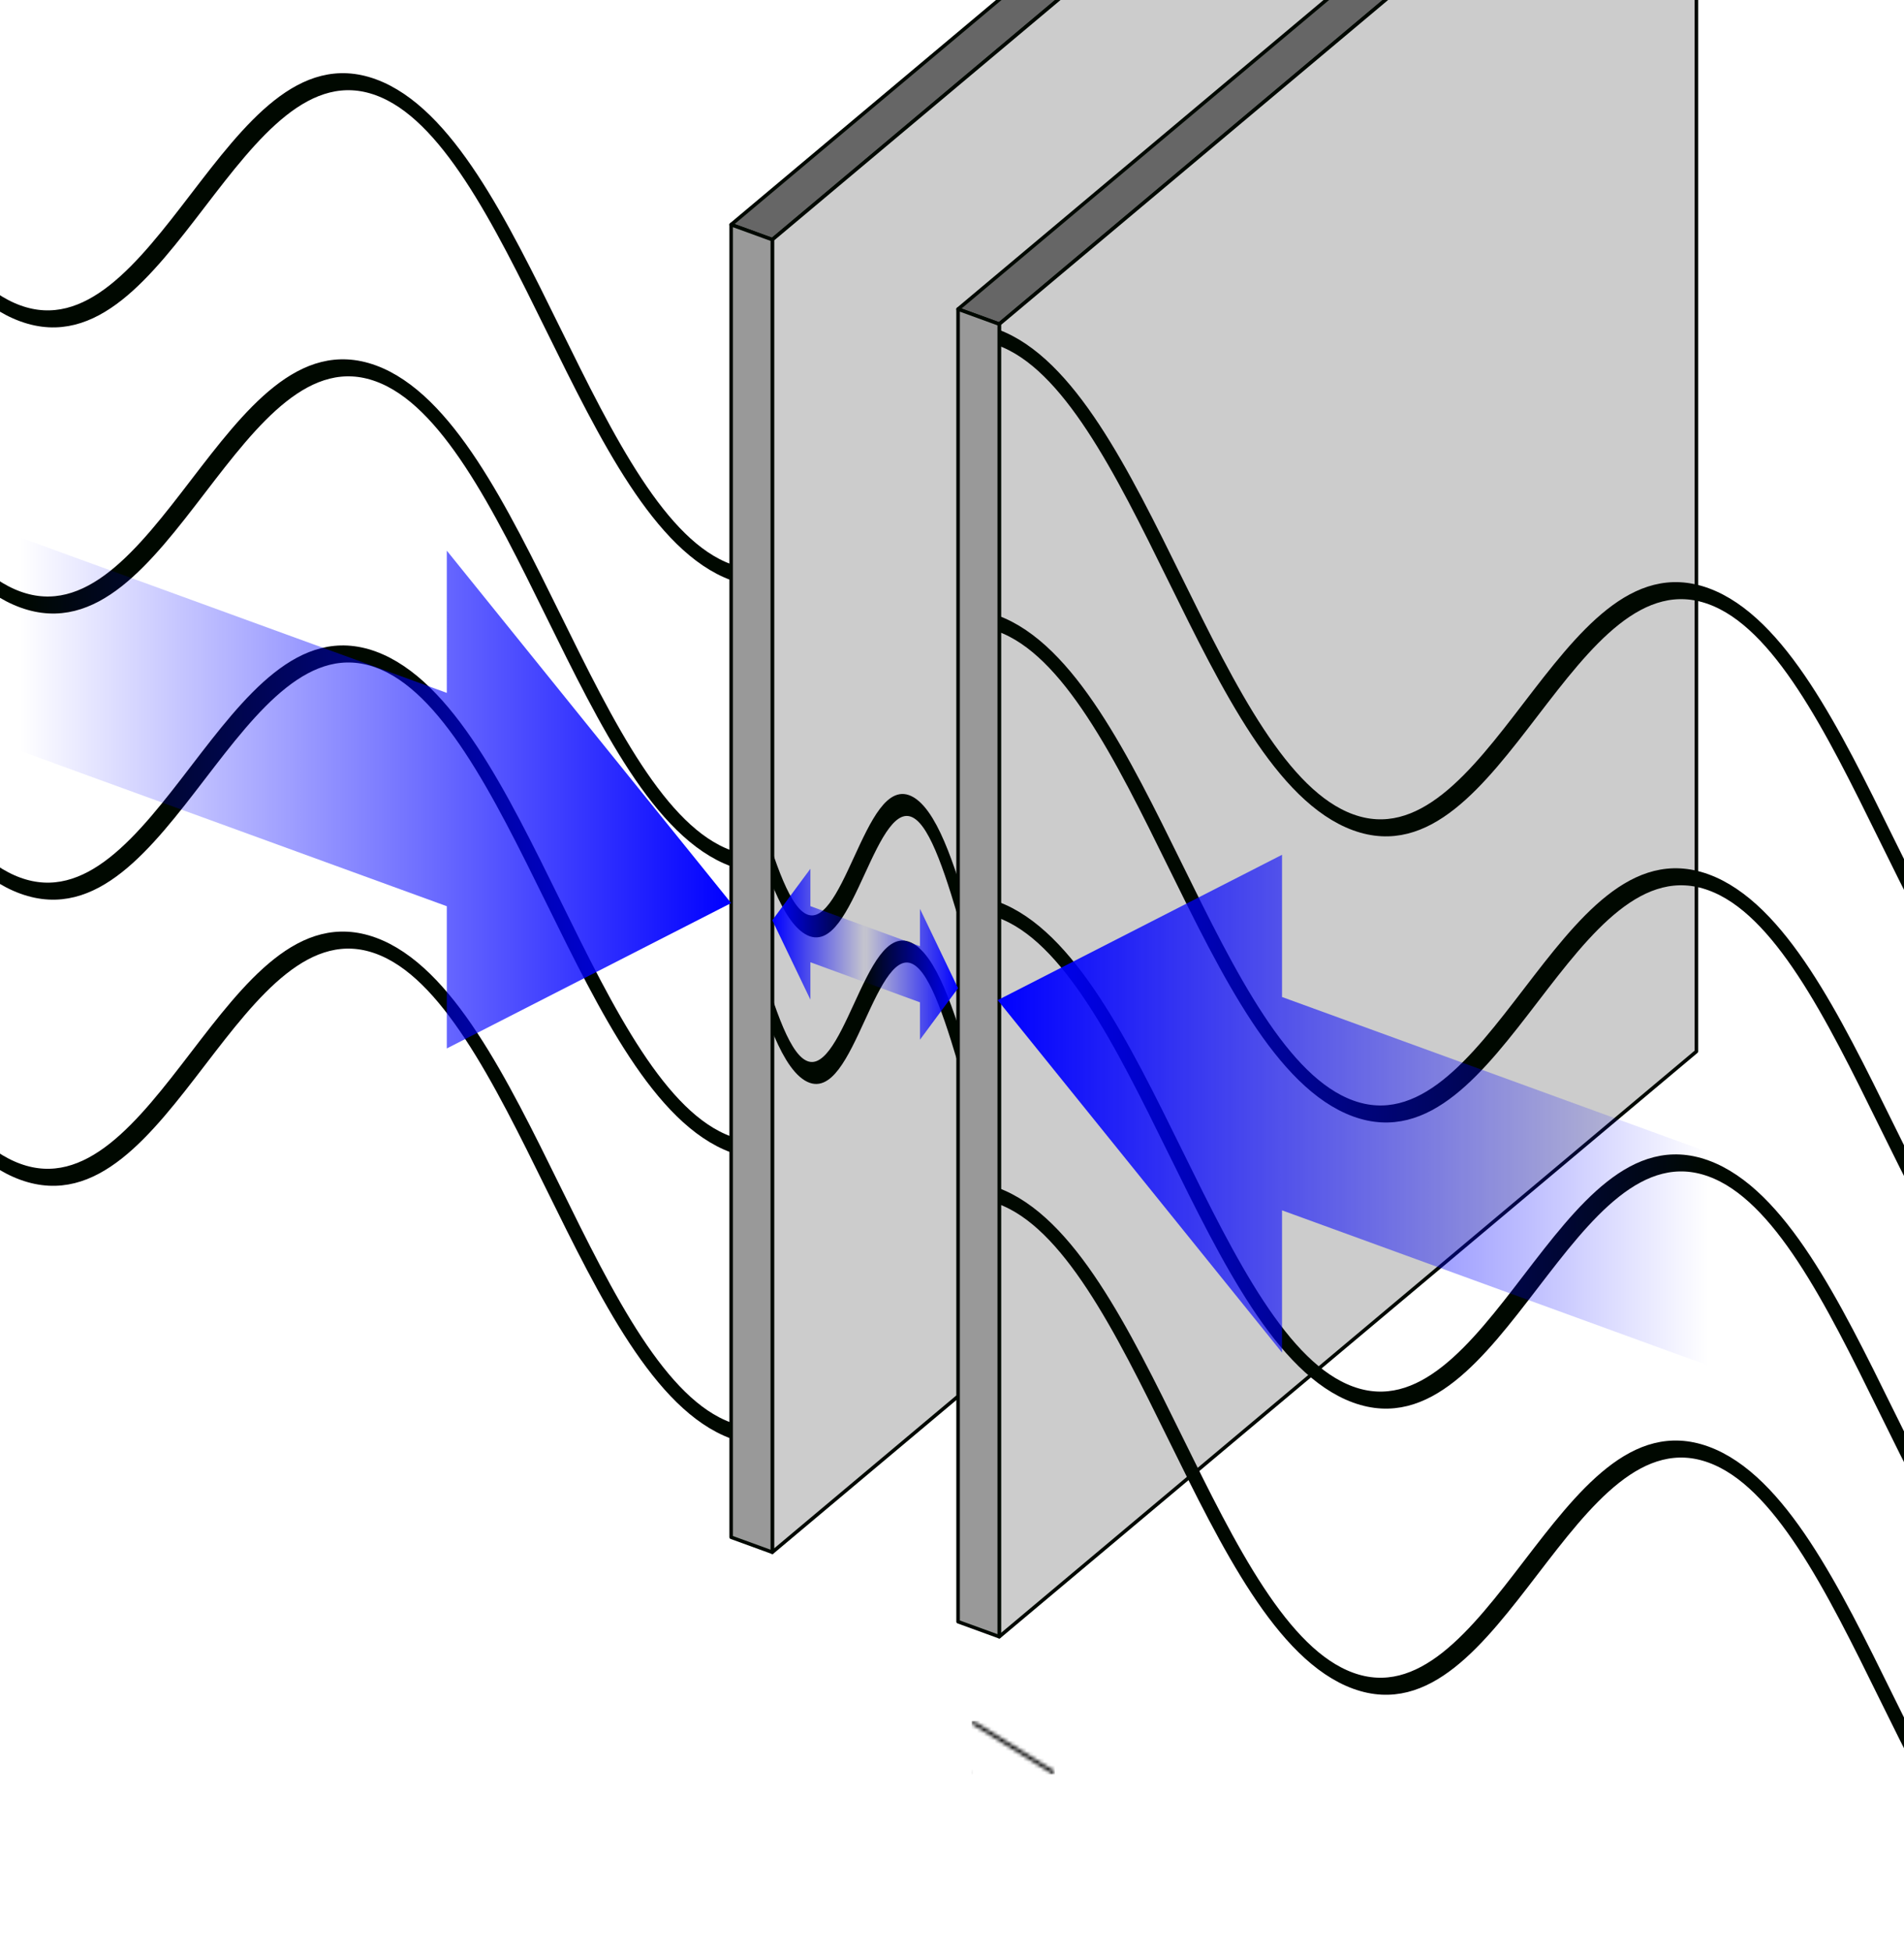 <?xml version="1.0" encoding="UTF-8" standalone="no"?>
<!-- Created with Inkscape (http://www.inkscape.org/) -->

<svg
   xmlns:dc="http://purl.org/dc/elements/1.1/"
   xmlns:cc="http://creativecommons.org/ns#"
   xmlns:rdf="http://www.w3.org/1999/02/22-rdf-syntax-ns#"
   xmlns:svg="http://www.w3.org/2000/svg"
   xmlns="http://www.w3.org/2000/svg"
   xmlns:xlink="http://www.w3.org/1999/xlink"
   xmlns:sodipodi="http://sodipodi.sourceforge.net/DTD/sodipodi-0.dtd"
   xmlns:inkscape="http://www.inkscape.org/namespaces/inkscape"
   width="535.714"
   height="548.938"
   id="svg2"
   sodipodi:version="0.32"
   inkscape:version="0.92.4 (unknown)"
   version="1.0"
   sodipodi:docname="Casimir-plates.svg"
   inkscape:output_extension="org.inkscape.output.svg.inkscape">
  <defs
     id="defs4">
    <marker
       inkscape:stockid="Arrow1Lend"
       orient="auto"
       refY="0"
       refX="0"
       id="Arrow1Lend"
       style="overflow:visible">
      <path
         id="path3230"
         d="M 0,0 L 5,-5 L -12.5,0 L 5,5 L 0,0 z"
         style="fill-rule:evenodd;stroke:#000000;stroke-width:1pt;marker-start:none"
         transform="matrix(-0.8,0,0,-0.8,-10,0)" />
    </marker>
    <marker
       inkscape:stockid="Arrow1Lstart"
       orient="auto"
       refY="0"
       refX="0"
       id="Arrow1Lstart"
       style="overflow:visible">
      <path
         id="path3227"
         d="M 0,0 L 5,-5 L -12.5,0 L 5,5 L 0,0 z"
         style="fill-rule:evenodd;stroke:#000000;stroke-width:1pt;marker-start:none"
         transform="matrix(0.8,0,0,0.8,10,0)" />
    </marker>
    <marker
       inkscape:stockid="Arrow2Mstart"
       orient="auto"
       refY="0"
       refX="0"
       id="Arrow2Mstart"
       style="overflow:visible">
      <path
         id="path3251"
         style="font-size:12px;fill-rule:evenodd;stroke-width:0.625;stroke-linejoin:round"
         d="M 8.719,4.034 L -2.207,0.016 L 8.719,-4.002 C 6.973,-1.63 6.983,1.616 8.719,4.034 z"
         transform="scale(0.6,0.6)" />
    </marker>
    <linearGradient
       inkscape:collect="always"
       id="linearGradient3408">
      <stop
         style="stop-color:#0000ff;stop-opacity:1;"
         offset="0"
         id="stop3410" />
      <stop
         style="stop-color:#0000ff;stop-opacity:0;"
         offset="1"
         id="stop3412" />
    </linearGradient>
    <inkscape:perspective
       id="perspective3297"
       inkscape:persp3d-origin="457.0148 : 417.73027 : 1"
       inkscape:vp_z="1966.8004 : 1650.3415 : 0"
       inkscape:vp_y="6.1230317e-14 : 1000 : 0"
       inkscape:vp_x="-755.03349 : 274.80972 : 0"
       sodipodi:type="inkscape:persp3d" />
    <inkscape:perspective
       id="perspective2411"
       inkscape:persp3d-origin="450.31763 : 326.98744 : 1"
       inkscape:vp_z="1986.5972 : 1626.4571 : 0"
       inkscape:vp_y="0 : 999.99996 : 0"
       inkscape:vp_x="-720.61867 : 355.3937 : 0"
       sodipodi:type="inkscape:persp3d" />
    <inkscape:perspective
       sodipodi:type="inkscape:persp3d"
       inkscape:vp_x="-755.03349 : 274.80972 : 0"
       inkscape:vp_y="6.1230318e-14 : 1000 : 0"
       inkscape:vp_z="1966.8004 : 1650.3415 : 0"
       inkscape:persp3d-origin="393.16423 : 441.48639 : 1"
       id="perspective10" />
    <clipPath
       clipPathUnits="userSpaceOnUse"
       id="clipPath3394">
      <rect
         style="opacity:1;fill:#ffffff;fill-opacity:0;fill-rule:evenodd;stroke:#000000;stroke-width:4.642;stroke-linecap:butt;stroke-linejoin:round;stroke-miterlimit:4;stroke-dasharray:none;stroke-dashoffset:0;stroke-opacity:1"
         id="rect3396"
         width="180.91"
         height="230"
         x="180.91"
         y="606.888"
         transform="matrix(0.94,-0.342,0,1,0,0)" />
    </clipPath>
    <linearGradient
       inkscape:collect="always"
       xlink:href="#linearGradient3408"
       id="linearGradient3414"
       x1="200"
       y1="744.094"
       x2="0"
       y2="744.094"
       gradientUnits="userSpaceOnUse"
       gradientTransform="matrix(1,0.364,0,1,200,-501.15)" />
    <linearGradient
       inkscape:collect="always"
       xlink:href="#linearGradient3408"
       id="linearGradient3418"
       gradientUnits="userSpaceOnUse"
       x1="200"
       y1="744.094"
       x2="0"
       y2="744.094"
       gradientTransform="matrix(-1,-0.364,0,1,675,-328.265)" />
    <linearGradient
       inkscape:collect="always"
       xlink:href="#linearGradient3408"
       id="linearGradient3432"
       gradientUnits="userSpaceOnUse"
       gradientTransform="translate(190,2.4218751e-6)"
       x1="200"
       y1="744.094"
       x2="0"
       y2="744.094" />
    <linearGradient
       inkscape:collect="always"
       xlink:href="#linearGradient3408"
       id="linearGradient3434"
       gradientUnits="userSpaceOnUse"
       gradientTransform="matrix(-1,0,0,1,200,4.4218751e-6)"
       x1="200"
       y1="744.094"
       x2="0"
       y2="744.094" />
    <clipPath
       clipPathUnits="userSpaceOnUse"
       id="clipPath6709">
      <rect
         style="opacity:1;fill:none;fill-opacity:1;fill-rule:evenodd;stroke:#000000;stroke-width:4.5;stroke-linecap:butt;stroke-linejoin:round;stroke-miterlimit:4;stroke-dasharray:none;stroke-dashoffset:0;stroke-opacity:1"
         id="rect6711"
         width="535.714"
         height="559.688"
         x="194.286"
         y="61.745" />
    </clipPath>
    <pattern
       patternUnits="userSpaceOnUse"
       width="196.792"
       height="165.355"
       patternTransform="translate(475.114,357.095)"
       id="pattern1682">
      <path
         inkscape:connector-curvature="0"
         id="path1667"
         d="M 0.321,164.972 196.471,0.383"
         style="fill:none;stroke:#000000;stroke-width:1px;stroke-linecap:butt;stroke-linejoin:miter;stroke-opacity:1" />
    </pattern>
    <pattern
       patternUnits="userSpaceOnUse"
       width="23.407"
       height="15.035"
       patternTransform="translate(467.665,545.737)"
       id="pattern2592">
      <path
         inkscape:connector-curvature="0"
         id="path2590"
         d="M 23.143,14.61 0.263,0.425"
         style="fill:none;stroke:#000000;stroke-width:1px;stroke-linecap:butt;stroke-linejoin:miter;stroke-opacity:1" />
    </pattern>
  </defs>
  <sodipodi:namedview
     id="base"
     pagecolor="#ffffff"
     bordercolor="#666666"
     borderopacity="1.0"
     gridtolerance="10000"
     guidetolerance="10"
     objecttolerance="10"
     inkscape:pageopacity="0.0"
     inkscape:pageshadow="2"
     inkscape:zoom="2.1853334"
     inkscape:cx="314.98955"
     inkscape:cy="379.39827"
     inkscape:document-units="px"
     inkscape:current-layer="g6669"
     showgrid="true"
     showguides="true"
     inkscape:guide-bbox="true"
     inkscape:object-paths="true"
     inkscape:object-nodes="true"
     inkscape:snap-bbox="true"
     inkscape:bbox-paths="true"
     inkscape:window-width="2540"
     inkscape:window-height="1396"
     inkscape:window-x="10"
     inkscape:window-y="10"
     inkscape:snap-global="true"
     inkscape:window-maximized="0">
    <inkscape:grid
       type="xygrid"
       id="grid3251"
       visible="true"
       enabled="false" />
  </sodipodi:namedview>
  <g
     inkscape:label="Layer 1"
     inkscape:groupmode="layer"
     id="layer1"
     transform="translate(-194.286,-61.745)"
     style="display:inline">
    <g
       id="g6669"
       clip-path="url(#clipPath6709)">
      <g
         style="stroke:#000800;stroke-opacity:1"
         transform="matrix(1,0.364,0,1,60,-163.749)"
         id="g3261">
        <path
           style="fill:none;fill-rule:evenodd;stroke:#000800;stroke-width:4.5;stroke-linecap:butt;stroke-linejoin:miter;stroke-miterlimit:4;stroke-dasharray:none;stroke-opacity:1"
           d="m -60,504.094 c 40,0 60,-100 100,-100 40,0 60,100 100,100 40,0 60,-100 100,-100 40,0 60,100 100,100"
           id="path3253"
           sodipodi:nodetypes="ccccc"
           inkscape:connector-curvature="0" />
        <path
           style="fill:none;fill-rule:evenodd;stroke:#000800;stroke-width:4.5;stroke-linecap:butt;stroke-linejoin:miter;stroke-miterlimit:4;stroke-dasharray:none;stroke-opacity:1"
           d="m -60,262.666 c 40,0 60,-100 100,-100 40,0 60,100 100,100 40,0 60,-100 100,-100 40,0 60,100 100,100"
           id="path3255"
           sodipodi:nodetypes="ccccc"
           inkscape:connector-curvature="0" />
        <path
           style="fill:none;fill-rule:evenodd;stroke:#000800;stroke-width:4.5;stroke-linecap:butt;stroke-linejoin:miter;stroke-miterlimit:4;stroke-dasharray:none;stroke-opacity:1"
           d="m -60,343.142 c 40,0 60,-100 100,-100 40,0 60,100 100,100 40,0 60,-100 100,-100 40,0 60,100 100,100"
           id="path3257"
           sodipodi:nodetypes="ccccc"
           inkscape:connector-curvature="0" />
        <path
           style="fill:none;fill-rule:evenodd;stroke:#000800;stroke-width:4.5;stroke-linecap:butt;stroke-linejoin:miter;stroke-miterlimit:4;stroke-dasharray:none;stroke-opacity:1"
           d="m -60,423.618 c 40,0 60,-100 100,-100 40,0 60,100 100,100 40,0 60,-100 100,-100 40,0 60,100 100,100"
           id="path3259"
           sodipodi:nodetypes="ccccc"
           inkscape:connector-curvature="0" />
      </g>
      <path
         d="m 400,124.927 11.585,4.217 196.149,-164.589 -11.585,-4.217 z"
         style="opacity:1;fill:#666666;fill-opacity:1;fill-rule:evenodd;stroke:#000800;stroke-width:1px;stroke-linecap:butt;stroke-linejoin:round;stroke-miterlimit:4;stroke-dasharray:none;stroke-dashoffset:0;stroke-opacity:1"
         id="path6635"
         inkscape:connector-curvature="0" />
      <path
         d="m 411.585,129.144 v 369.167 L 607.735,333.722 V -35.445 Z"
         style="opacity:1;fill:#cccccc;fill-opacity:1;fill-rule:evenodd;stroke:#000800;stroke-width:1px;stroke-linecap:butt;stroke-linejoin:round;stroke-miterlimit:4;stroke-dasharray:none;stroke-dashoffset:0;stroke-opacity:1"
         id="path6637"
         inkscape:connector-curvature="0" />
      <path
         d="m 400,124.927 11.585,4.217 v 369.167 L 400,494.094 Z"
         style="opacity:1;fill:#999999;fill-opacity:1;fill-rule:evenodd;stroke:#000800;stroke-width:1px;stroke-linecap:butt;stroke-linejoin:round;stroke-miterlimit:4;stroke-dasharray:none;stroke-dashoffset:0;stroke-opacity:1"
         id="path6639"
         inkscape:connector-curvature="0" />
      <path
         d="M 463.851,148.683 475.436,152.9 671.585,-11.689 660,-15.906 Z"
         style="opacity:1;fill:#666666;fill-opacity:1;fill-rule:evenodd;stroke:#000800;stroke-width:1px;stroke-linecap:butt;stroke-linejoin:round;stroke-miterlimit:4;stroke-dasharray:none;stroke-dashoffset:0;stroke-opacity:1"
         id="path6655"
         inkscape:connector-curvature="0" />
      <path
         d="M 475.436,152.9 V 522.067 L 671.585,357.478 V -11.689 Z"
         style="opacity:1;fill:#cccccc;fill-opacity:1;fill-rule:evenodd;stroke:#000800;stroke-width:1.002;stroke-linecap:butt;stroke-linejoin:round;stroke-miterlimit:4;stroke-dasharray:none;stroke-dashoffset:0;stroke-opacity:1"
         id="path6657"
         inkscape:connector-curvature="0" />
      <path
         d="m 463.851,148.683 11.585,4.217 v 369.167 l -11.585,-4.217 z"
         style="opacity:1;fill:#999999;fill-opacity:1;fill-rule:evenodd;stroke:#000800;stroke-width:1px;stroke-linecap:butt;stroke-linejoin:round;stroke-miterlimit:4;stroke-dasharray:none;stroke-dashoffset:0;stroke-opacity:1"
         id="path6659"
         inkscape:connector-curvature="0" />
      <g
         style="stroke:#000800;stroke-opacity:1"
         transform="translate(-100,-28.873)"
         id="g3309">
        <g
           style="stroke:#000800;stroke-opacity:1"
           id="g3299"
           transform="matrix(1,0.364,0,1,535,8.267)">
          <path
             sodipodi:nodetypes="cccc"
             id="path3301"
             d="m 40,404.094 c 40,0 60,100 100,100 40,0 60,-100 100,-100 40,0 60,100 100,100"
             style="fill:none;fill-rule:evenodd;stroke:#000800;stroke-width:4.5;stroke-linecap:butt;stroke-linejoin:miter;stroke-miterlimit:4;stroke-dasharray:none;stroke-opacity:1"
             inkscape:connector-curvature="0" />
          <path
             sodipodi:nodetypes="cccc"
             id="path3303"
             d="m 40,162.666 c 40,0 60,100 100,100 40,0 60,-100 100,-100 40,0 60,100 100,100"
             style="fill:none;fill-rule:evenodd;stroke:#000800;stroke-width:4.5;stroke-linecap:butt;stroke-linejoin:miter;stroke-miterlimit:4;stroke-dasharray:none;stroke-opacity:1"
             inkscape:connector-curvature="0" />
          <path
             sodipodi:nodetypes="cccc"
             id="path3305"
             d="m 40,243.142 c 40,0 60,100 100,100 40,0 60,-100 100,-100 40,0 60,100 100,100"
             style="fill:none;fill-rule:evenodd;stroke:#000800;stroke-width:4.5;stroke-linecap:butt;stroke-linejoin:miter;stroke-miterlimit:4;stroke-dasharray:none;stroke-opacity:1"
             inkscape:connector-curvature="0" />
          <path
             sodipodi:nodetypes="cccc"
             id="path3307"
             d="m 40,323.618 c 40,0 60,100 100,100 40,0 60,-100 100,-100 40,0 60,100 100,100"
             style="fill:none;fill-rule:evenodd;stroke:#000800;stroke-width:4.5;stroke-linecap:butt;stroke-linejoin:miter;stroke-miterlimit:4;stroke-dasharray:none;stroke-opacity:1"
             inkscape:connector-curvature="0" />
        </g>
      </g>
      <g
         style="stroke:#000800;stroke-opacity:1"
         transform="matrix(1,0,0,1.447,0,-151.295)"
         id="g2447">
        <g
           style="stroke:#000800;stroke-opacity:1"
           id="g3374"
           transform="matrix(0.307,0.129,0,0.354,359.32,66.019)"
           clip-path="url(#clipPath3394)">
          <path
             sodipodi:nodetypes="ccccc"
             id="path3348"
             d="m 0,663.618 c 40,0 60,-100 100,-100 40,0 60,100 100,100 40,0 60,-100 100,-100 40,0 60,100 100,100"
             style="fill:none;fill-rule:evenodd;stroke:#000800;stroke-width:11.336;stroke-linecap:butt;stroke-linejoin:miter;stroke-miterlimit:4;stroke-dasharray:none;stroke-opacity:1"
             inkscape:connector-curvature="0" />
          <path
             sodipodi:nodetypes="ccccc"
             id="path3350"
             d="m 0,744.094 c 40,0 60,-100 100,-100 40,0 60,100 100,100 40,0 60,-100 100,-100 40,0 60,100 100,100"
             style="fill:none;fill-rule:evenodd;stroke:#000800;stroke-width:11.336;stroke-linecap:butt;stroke-linejoin:miter;stroke-miterlimit:4;stroke-dasharray:none;stroke-opacity:1"
             inkscape:connector-curvature="0" />
        </g>
      </g>
      <path
         sodipodi:nodetypes="ccccccccc"
         id="path3398"
         d="m 200,242.944 v -30 l 120,43.676 v -40 l 80,99.118 -80,40.883 v -40 L 200,272.944 Z"
         style="fill:url(#linearGradient3414);fill-opacity:1;fill-rule:evenodd;stroke:none;stroke-width:1px;stroke-linecap:butt;stroke-linejoin:miter;stroke-opacity:0"
         inkscape:connector-curvature="0" />
      <path
         sodipodi:nodetypes="ccccccccc"
         id="path3416"
         d="m 675,415.829 v -30 L 555,342.153 v -40 l -80,40.883 80,99.118 v -40 l 120,43.676 z"
         style="fill:url(#linearGradient3418);fill-opacity:1;fill-rule:evenodd;stroke:none;stroke-width:1px;stroke-linecap:butt;stroke-linejoin:miter;stroke-opacity:0"
         inkscape:connector-curvature="0" />
      <g
         transform="matrix(0.134,0.049,0,0.263,411.585,124.872)"
         id="g3428">
        <path
           style="fill:url(#linearGradient3432);fill-opacity:1;fill-rule:evenodd;stroke:none;stroke-width:1px;stroke-linecap:butt;stroke-linejoin:miter;stroke-opacity:0"
           d="m 190,744.094 v -30 h 120 v -40 l 80,70 -80,70 v -40 H 190 Z"
           id="path3420"
           sodipodi:nodetypes="ccccccccc"
           inkscape:connector-curvature="0" />
        <path
           style="fill:url(#linearGradient3434);fill-opacity:1;fill-rule:evenodd;stroke:none;stroke-width:1px;stroke-linecap:butt;stroke-linejoin:miter;stroke-opacity:0"
           d="m 200,744.094 v -30 H 80 v -40 l -80,70 80,70 v -40 h 120 z"
           id="path3424"
           sodipodi:nodetypes="ccccccccc"
           inkscape:connector-curvature="0" />
      </g>
      <rect
         style="stroke:none;fill:url(#pattern2592)"
         width="23.407"
         height="15.035"
         x="467.665"
         y="545.737"
         id="rect2595" />
    </g>
  </g>
</svg>

